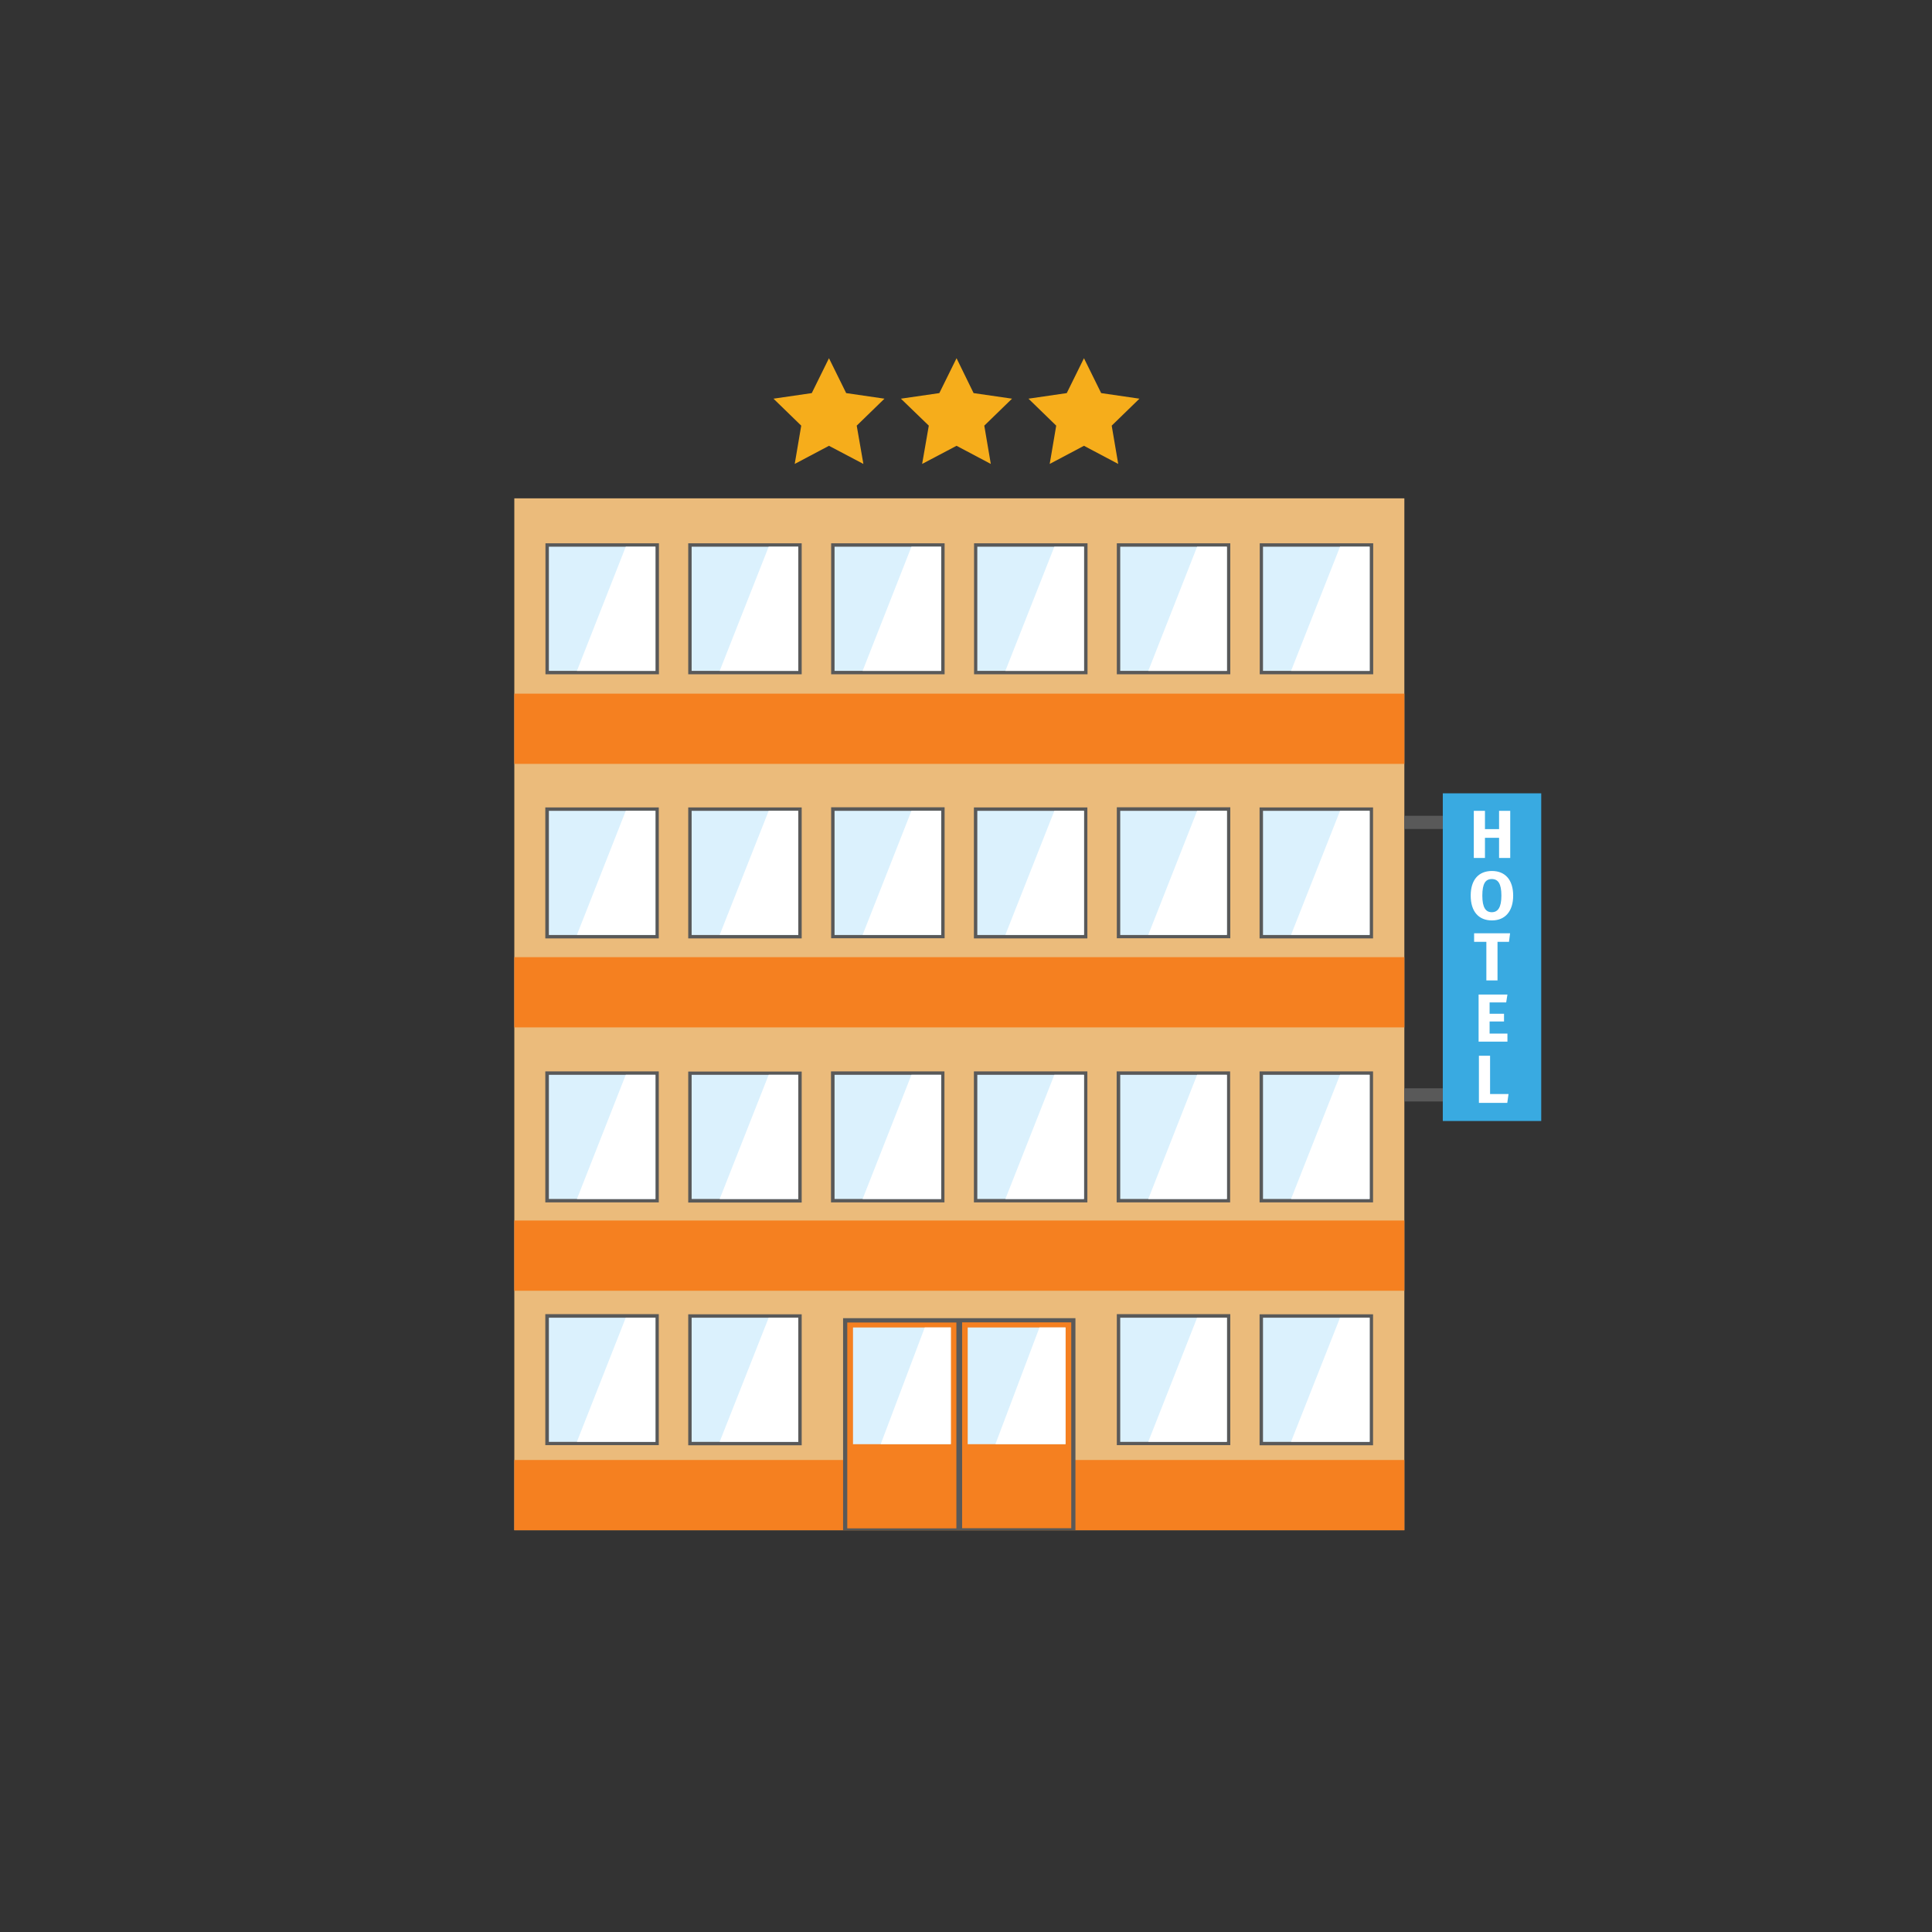 <svg xmlns="http://www.w3.org/2000/svg" id="Layer_2" data-name="Layer 2" viewBox="0 0 124.64 124.64">
  <rect x="0" y="0" width="124.64" height="124.64" fill="#333333" stroke="none"/>
  <defs>
    <style>
      .cls-1 {
        fill: #39aae1;
      }

      .cls-2 {
        fill: #fff;
      }

      .cls-3 {
        fill: #ebbb7b;
      }

      .cls-4 {
        fill: #dbf1fd;
      }

      .cls-5 {
        fill: #f58020;
      }

      .cls-6 {
        fill: #f6ad1b;
      }

      .cls-7 {
        fill: #025c88;
      }

      .cls-8 {
        fill: #595959;
      }
    </style>
  </defs>
  <g id="Layer_1-2" data-name="Layer 1">
    
    <g>
      <rect class="cls-3" x="33.18" y="32.15" width="57.42" height="66.57"/>
      <rect class="cls-5" x="33.18" y="94.19" width="57.42" height="4.53"/>
      <rect class="cls-5" x="33.18" y="78.74" width="57.42" height="4.53"/>
      <rect class="cls-5" x="33.18" y="61.75" width="57.42" height="4.53"/>
      <rect class="cls-5" x="33.18" y="44.75" width="57.42" height="4.53"/>
      <rect class="cls-8" x="54.39" y="85.04" width="14.99" height="13.68"/>
      <rect class="cls-5" x="54.66" y="85.32" width="7.04" height="13.28"/>
      <rect class="cls-4" x="55.03" y="85.64" width="6.31" height="7.53"/>
      <polygon class="cls-2" points="61.34 93.16 56.82 93.16 59.66 85.64 61.34 85.64 61.34 93.16"/>
      <rect class="cls-5" x="62.06" y="85.32" width="7.04" height="13.28" transform="translate(131.17 183.91) rotate(180)"/>
      <rect class="cls-4" x="62.43" y="85.64" width="6.31" height="7.53"/>
      <rect class="cls-8" x="34.62" y="69.69" width="8.45" height="7.32" transform="translate(112.19 34.5) rotate(90)"/>
      <rect class="cls-4" x="35.41" y="69.34" width="6.88" height="8.01"/>
      <rect class="cls-8" x="43.84" y="69.69" width="8.45" height="7.32" transform="translate(121.41 25.29) rotate(90)"/>
      <rect class="cls-4" x="44.62" y="69.34" width="6.88" height="8.01"/>
      <rect class="cls-8" x="53.05" y="69.69" width="8.45" height="7.32" transform="translate(130.62 16.07) rotate(90)"/>
      <rect class="cls-4" x="53.84" y="69.34" width="6.88" height="8.01"/>
      <rect class="cls-8" x="62.27" y="69.69" width="8.45" height="7.32" transform="translate(139.84 6.85) rotate(90)"/>
      <rect class="cls-4" x="63.05" y="69.34" width="6.88" height="8.01"/>
      <rect class="cls-8" x="71.48" y="69.69" width="8.45" height="7.32" transform="translate(149.05 -2.36) rotate(90)"/>
      <polygon class="cls-2" points="68.74 93.16 64.22 93.16 67.06 85.64 68.74 85.64 68.74 93.16"/>
      <rect class="cls-4" x="72.27" y="69.34" width="6.88" height="8.01"/>
      <rect class="cls-8" x="80.7" y="69.69" width="8.45" height="7.32" transform="translate(158.27 -11.58) rotate(90)"/>
      <rect class="cls-4" x="81.48" y="69.34" width="6.88" height="8.01"/>
      <rect class="cls-8" x="34.62" y="52.65" width="8.45" height="7.32" transform="translate(95.15 17.47) rotate(90)"/>
      <rect class="cls-4" x="35.41" y="52.31" width="6.88" height="8.01"/>
      <rect class="cls-8" x="43.84" y="52.65" width="8.45" height="7.32" transform="translate(104.37 8.25) rotate(90)"/>
      <rect class="cls-4" x="44.62" y="52.31" width="6.88" height="8.01"/>
      <rect class="cls-8" x="53.05" y="52.65" width="8.45" height="7.32" transform="translate(113.59 -.97) rotate(90)"/>
      <rect class="cls-4" x="53.84" y="52.31" width="6.88" height="8.01"/>
      <rect class="cls-8" x="62.27" y="52.65" width="8.45" height="7.32" transform="translate(122.8 -10.18) rotate(90)"/>
      <rect class="cls-4" x="63.05" y="52.31" width="6.88" height="8.01"/>
      <rect class="cls-8" x="71.48" y="52.65" width="8.45" height="7.32" transform="translate(132.02 -19.4) rotate(90)"/>
      <rect class="cls-4" x="72.27" y="52.31" width="6.88" height="8.01"/>
      <rect class="cls-8" x="80.7" y="52.65" width="8.45" height="7.32" transform="translate(141.23 -28.61) rotate(90)"/>
      <rect class="cls-4" x="81.48" y="52.31" width="6.88" height="8.01"/>
      <rect class="cls-8" x="34.62" y="35.61" width="8.45" height="7.32" transform="translate(78.12 .43) rotate(90)"/>
      <rect class="cls-4" x="35.41" y="35.27" width="6.88" height="8.01"/>
      <rect class="cls-8" x="43.84" y="35.61" width="8.45" height="7.32" transform="translate(87.33 -8.79) rotate(90)"/>
      <rect class="cls-4" x="44.62" y="35.27" width="6.88" height="8.01"/>
      <rect class="cls-8" x="53.05" y="35.61" width="8.45" height="7.32" transform="translate(96.55 -18) rotate(90)"/>
      <rect class="cls-4" x="53.84" y="35.27" width="6.88" height="8.01"/>
      <rect class="cls-8" x="62.27" y="35.61" width="8.45" height="7.32" transform="translate(105.77 -27.22) rotate(90)"/>
      <rect class="cls-4" x="63.05" y="35.27" width="6.88" height="8.01"/>
      <rect class="cls-8" x="71.48" y="35.61" width="8.45" height="7.32" transform="translate(114.98 -36.43) rotate(90)"/>
      <rect class="cls-4" x="72.27" y="35.27" width="6.88" height="8.01"/>
      <rect class="cls-8" x="80.7" y="35.61" width="8.45" height="7.32" transform="translate(124.2 -45.65) rotate(90)"/>
      <rect class="cls-4" x="81.48" y="35.27" width="6.88" height="8.01"/>
      <rect class="cls-8" x="34.62" y="85.35" width="8.45" height="7.32" transform="translate(127.85 50.16) rotate(90)"/>
      <rect class="cls-4" x="35.41" y="85.01" width="6.88" height="8.01"/>
      <rect class="cls-8" x="43.84" y="85.35" width="8.45" height="7.32" transform="translate(137.07 40.95) rotate(90)"/>
      <rect class="cls-4" x="44.62" y="85.01" width="6.88" height="8.01"/>
      <rect class="cls-8" x="71.48" y="85.35" width="8.45" height="7.32" transform="translate(164.72 13.3) rotate(90)"/>
      <rect class="cls-4" x="72.27" y="85.01" width="6.88" height="8.01"/>
      <rect class="cls-8" x="80.7" y="85.35" width="8.45" height="7.32" transform="translate(173.93 4.09) rotate(90)"/>
      <rect class="cls-4" x="81.48" y="85.01" width="6.88" height="8.01"/>
      <polygon class="cls-6" points="61.71 23.11 62.81 25.36 65.29 25.72 63.5 27.46 63.92 29.93 61.71 28.76 59.49 29.93 59.92 27.46 58.12 25.72 60.6 25.36 61.71 23.11"/>
      <polygon class="cls-6" points="69.93 23.11 71.04 25.36 73.51 25.72 71.72 27.46 72.14 29.93 69.93 28.76 67.72 29.93 68.14 27.46 66.35 25.72 68.82 25.36 69.93 23.11"/>
      <polygon class="cls-6" points="53.48 23.11 52.37 25.36 49.9 25.72 51.69 27.46 51.27 29.93 53.48 28.76 55.7 29.93 55.27 27.46 57.06 25.72 54.59 25.36 53.48 23.11"/>
      <polygon class="cls-2" points="79.15 93.01 74.08 93.01 77.23 85.01 79.15 85.01 79.15 93.01"/>
      <polygon class="cls-2" points="88.36 93.01 83.29 93.01 86.45 85.01 88.36 85.01 88.36 93.01"/>
      <polygon class="cls-2" points="42.28 93.01 37.22 93.01 40.37 85.01 42.28 85.01 42.28 93.01"/>
      <polygon class="cls-2" points="51.5 93.01 46.43 93.01 49.59 85.01 51.5 85.01 51.5 93.01"/>
      <polygon class="cls-2" points="42.28 77.35 37.22 77.35 40.37 69.34 42.28 69.34 42.28 77.35"/>
      <polygon class="cls-2" points="51.5 77.35 46.43 77.35 49.59 69.34 51.5 69.34 51.5 77.35"/>
      <polygon class="cls-2" points="60.71 77.35 55.65 77.35 58.8 69.34 60.71 69.34 60.71 77.35"/>
      <polygon class="cls-2" points="69.93 77.35 64.86 77.35 68.02 69.34 69.93 69.34 69.93 77.35"/>
      <polygon class="cls-2" points="79.15 77.35 74.08 77.35 77.23 69.34 79.15 69.34 79.15 77.35"/>
      <polygon class="cls-2" points="88.36 77.35 83.29 77.35 86.45 69.34 88.36 69.34 88.36 77.35"/>
      <polygon class="cls-2" points="42.28 60.31 37.22 60.31 40.37 52.31 42.28 52.31 42.28 60.31"/>
      <polygon class="cls-2" points="51.5 60.31 46.43 60.31 49.59 52.31 51.5 52.31 51.5 60.31"/>
      <polygon class="cls-2" points="60.71 60.31 55.65 60.31 58.8 52.31 60.71 52.31 60.71 60.31"/>
      <polygon class="cls-2" points="69.93 60.31 64.86 60.31 68.02 52.31 69.93 52.31 69.93 60.31"/>
      <polygon class="cls-2" points="79.15 60.31 74.08 60.31 77.23 52.31 79.15 52.31 79.15 60.31"/>
      <polygon class="cls-2" points="88.36 60.31 83.29 60.31 86.45 52.31 88.36 52.31 88.36 60.31"/>
      <polygon class="cls-2" points="42.28 43.28 37.22 43.28 40.37 35.27 42.28 35.27 42.28 43.28"/>
      <polygon class="cls-2" points="51.5 43.28 46.43 43.28 49.59 35.27 51.5 35.27 51.5 43.28"/>
      <polygon class="cls-2" points="60.71 43.28 55.65 43.28 58.8 35.27 60.71 35.27 60.71 43.28"/>
      <polygon class="cls-2" points="69.93 43.28 64.86 43.28 68.02 35.27 69.93 35.27 69.93 43.28"/>
      <polygon class="cls-2" points="79.15 43.28 74.08 43.28 77.23 35.27 79.15 35.27 79.15 43.28"/>
      <polygon class="cls-2" points="88.36 43.28 83.29 43.28 86.45 35.27 88.36 35.27 88.36 43.28"/>
      <rect class="cls-1" x="93.08" y="51.18" width="6.35" height="21.14"/>
      <rect class="cls-8" x="90.59" y="52.63" width="2.49" height=".85"/>
      <rect class="cls-8" x="90.59" y="70.21" width="2.49" height=".85"/>
      <g>
        <path class="cls-2" d="m95.8,54.05v1.3h-.72v-3.04h.72v1.18h.91v-1.18h.72v3.04h-.72v-1.3h-.91Z"/>
        <path class="cls-2" d="m97.62,57.78c0,1-.51,1.6-1.37,1.6s-1.37-.58-1.37-1.6.51-1.59,1.37-1.59,1.37.58,1.37,1.59Zm-1.99,0c0,.77.22,1.07.61,1.07s.62-.3.62-1.07-.21-1.07-.62-1.07-.61.3-.61,1.07Z"/>
        <path class="cls-2" d="m96.61,60.76v2.49h-.72v-2.49h-.79v-.55h2.32l-.07.55h-.75Z"/>
        <path class="cls-2" d="m96.1,64.67v.73h.93v.5h-.93v.78h1.15v.52h-1.86v-3.04h1.86l-.08.51h-1.07Z"/>
        <path class="cls-2" d="m97.32,70.58l-.08.57h-1.83v-3.04h.72v2.47h1.19Z"/>
      </g>
    </g>
  </g>
</svg>